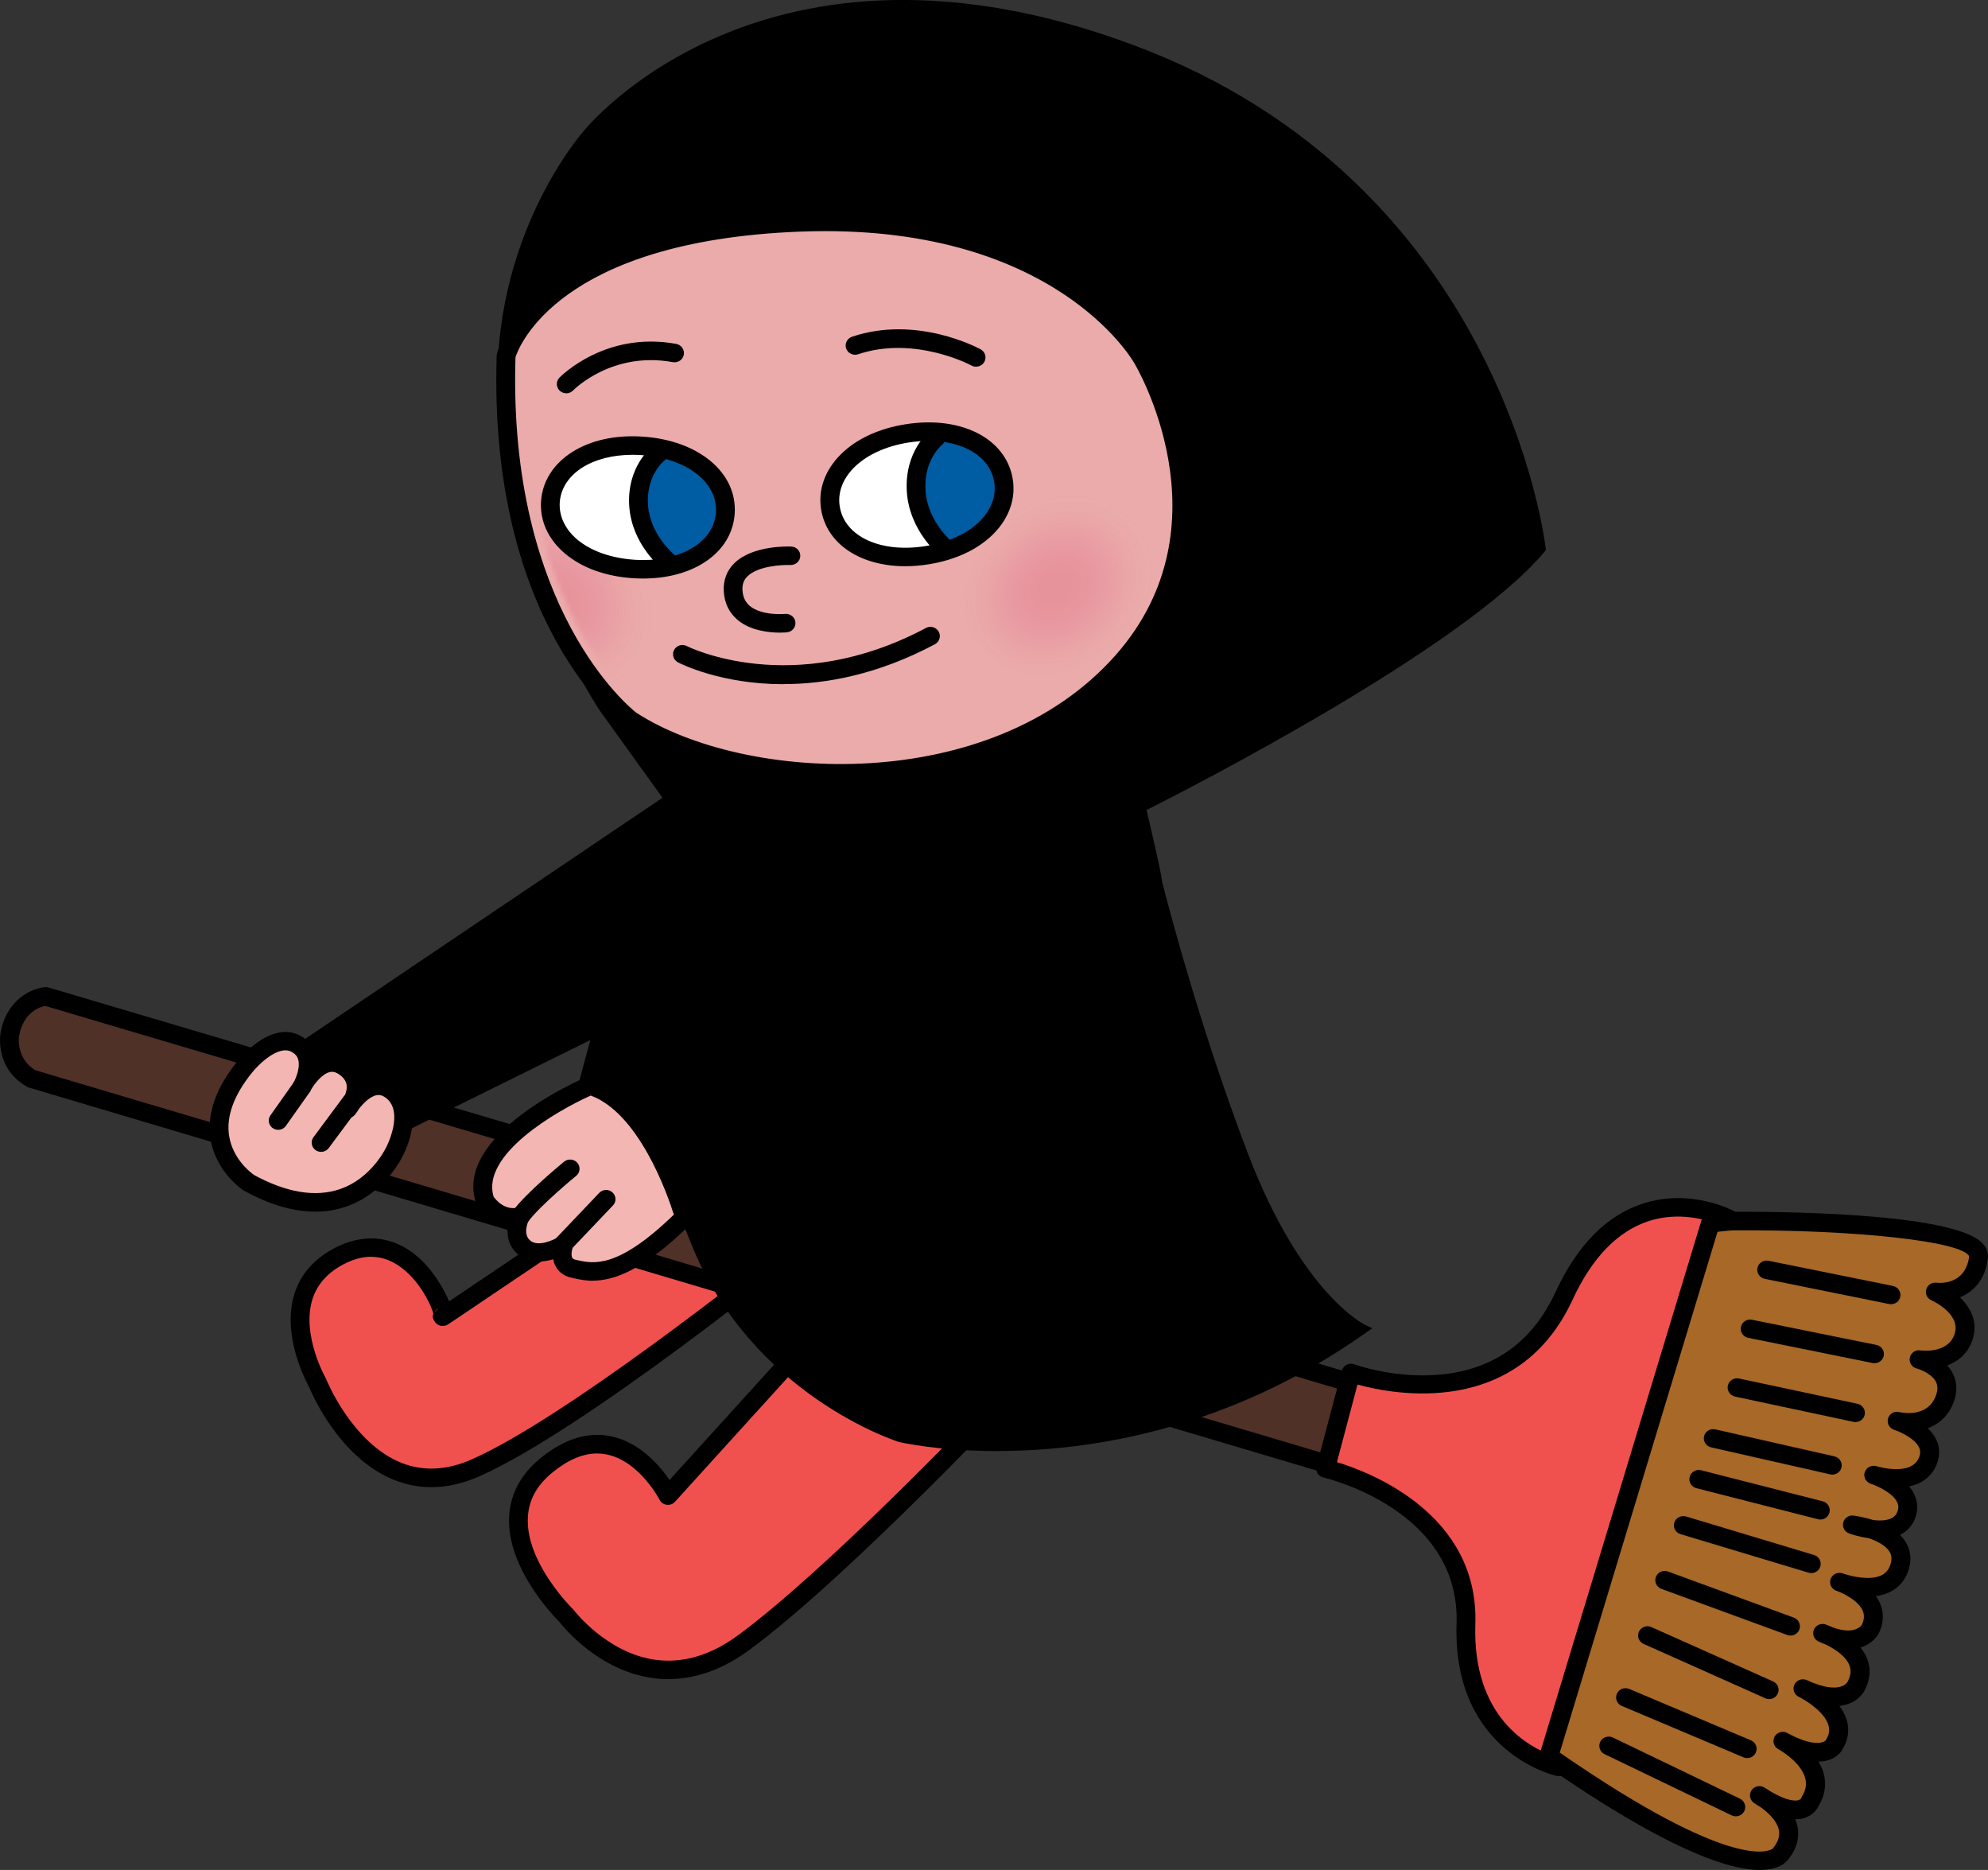 <svg width="436" height="410" viewBox="0 0 436 410" fill="none" xmlns="http://www.w3.org/2000/svg">
<rect x="0" y="0" width="436" height="410" fill="#333333" stroke="none"/>
<g clip-path="url(#clip0_37_1953)">
<path d="M157.311 248.157C157.311 248.157 96.129 289.332 97.115 288.692C98.101 288.051 89.915 267.135 74.21 275.498C58.505 283.861 69.632 303.167 69.632 303.167C69.632 303.167 81.076 332.117 104.316 321.832C127.539 311.53 176.291 271.965 176.291 271.965L157.311 248.157Z" fill="#F0514F"/>
<path d="M94.597 326.075C91.798 326.075 89.069 325.538 86.41 324.482C74.456 319.668 68.434 305.678 67.765 304.05C67.043 302.751 61.867 292.968 64.473 284.017C65.758 279.601 68.698 276.138 73.223 273.732C81.956 269.074 90.653 271.931 96.446 281.402C97.203 282.649 97.96 284.017 98.488 285.315H98.523L156.149 246.495C157.046 245.889 158.261 246.08 158.93 246.911L177.91 270.719C178.596 271.585 178.456 272.831 177.593 273.524C175.586 275.151 128.366 313.383 105.161 323.685C101.552 325.278 98.03 326.075 94.597 326.075ZM81.41 275.55C79.438 275.55 77.378 276.121 75.195 277.281C71.692 279.151 69.42 281.783 68.452 285.107C66.181 292.865 71.375 302.076 71.427 302.163C71.48 302.249 71.516 302.336 71.551 302.422C71.603 302.561 77.202 316.396 87.995 320.724C92.801 322.646 97.995 322.404 103.471 319.98C123.876 310.941 164.934 278.441 173.42 271.654L156.888 250.91C147.521 257.213 100.126 289.125 98.347 290.337C98.312 290.354 98.294 290.371 98.259 290.389C97.326 291.012 96.023 290.769 95.389 289.852C94.897 289.125 94.773 288.622 95.055 288.086C94.544 286.025 91.499 279.601 86.322 276.848C84.738 276 83.1 275.567 81.41 275.567V275.55ZM95.971 287.012C95.671 287.203 95.478 287.445 95.354 287.67C95.53 287.48 95.742 287.272 96.006 287.064L95.971 287.012Z" fill="black"/>
<path d="M184.442 286.094L146.5 327.927C146.5 327.927 136.359 307.981 120.003 321.175C103.647 334.369 124.264 354.315 124.264 354.315C124.264 354.315 140.954 376.513 163.191 360.098C185.445 343.684 224.038 302.509 224.038 302.509L184.459 286.094H184.442Z" fill="#F0514F"/>
<path d="M146.626 368.167C145.429 368.167 144.214 368.081 143.017 367.907C131.309 366.228 123.685 356.912 122.699 355.631C121.431 354.367 111.132 343.805 111.66 332.602C111.889 327.546 114.266 323.166 118.702 319.581C123.843 315.443 129.002 313.868 134.037 314.924C140.323 316.24 144.689 321.365 146.837 324.499L182.93 284.727C183.511 284.086 184.462 283.878 185.272 284.207L224.85 300.622C225.467 300.881 225.924 301.418 226.065 302.059C226.206 302.699 226.03 303.375 225.572 303.86C225.185 304.275 186.592 345.363 164.443 361.691C158.633 365.985 152.665 368.15 146.644 368.15L146.626 368.167ZM131.009 318.681C127.911 318.681 124.653 320.032 121.308 322.733C117.752 325.59 115.938 328.88 115.762 332.793C115.304 342.68 125.587 352.757 125.692 352.861C125.763 352.93 125.833 353.017 125.903 353.103C125.974 353.19 133.052 362.401 143.633 363.908C149.725 364.773 155.887 362.955 161.943 358.488C180.905 344.498 212.315 311.876 220.519 303.254L185.007 288.536L148.034 329.278C147.577 329.78 146.908 330.022 146.221 329.936C145.552 329.849 144.953 329.434 144.654 328.845C144.619 328.758 140.252 320.395 133.14 318.924C132.435 318.768 131.713 318.698 130.992 318.698L131.009 318.681Z" fill="black"/>
<path d="M6.935 236.522L296.293 322.542L301.574 304.777L10.069 218.48C10.069 218.48 3.484 219.016 2.128 226.895C2.128 226.895 1.072 233.18 6.935 236.522Z" fill="#4F3128"/>
<path d="M296.296 324.586C296.103 324.586 295.891 324.551 295.698 324.499L6.34 238.461C6.181 238.409 6.04 238.357 5.9 238.271C-1.108 234.271 0.054 226.86 0.107 226.548C1.375 219.068 7.079 216.679 9.896 216.437C10.16 216.419 10.407 216.437 10.653 216.523L302.159 302.821C303.251 303.15 303.867 304.258 303.55 305.331L298.268 323.096C298.11 323.616 297.758 324.049 297.265 324.309C296.965 324.464 296.631 324.551 296.279 324.551L296.296 324.586ZM7.783 234.669L294.905 320.032L299.025 306.162L9.914 220.558C8.734 220.783 5.09 221.891 4.174 227.241C4.139 227.432 3.487 232.072 7.783 234.669Z" fill="black"/>
<path d="M379.29 267.325L341.789 387.404C341.789 387.404 320.609 383.023 321.507 356.029C322.405 329.036 290.696 321.988 290.696 321.988L296.259 301.02C296.259 301.02 329.535 313.279 343.022 284.121C356.49 254.962 379.273 267.308 379.273 267.308L379.29 267.325Z" fill="#F0514F"/>
<path d="M341.789 389.43C341.648 389.43 341.507 389.43 341.366 389.378C341.137 389.326 318.513 384.322 319.447 355.96C320.274 330.923 290.555 324.031 290.256 323.962C289.71 323.841 289.234 323.512 288.953 323.045C288.671 322.577 288.583 322.006 288.724 321.486L294.287 300.518C294.428 299.964 294.816 299.496 295.326 299.237C295.837 298.977 296.453 298.942 296.999 299.133C297.087 299.167 305.15 302.076 314.605 301.487C327 300.726 335.926 294.613 341.155 283.289C345.909 273.022 352.335 266.494 360.258 263.914C370.751 260.486 379.906 265.334 380.294 265.542C381.156 266.009 381.561 266.996 381.262 267.914L343.761 387.993C343.497 388.859 342.687 389.43 341.789 389.43ZM293.213 320.586C300.467 322.785 324.376 331.927 323.566 356.099C322.88 376.703 335.592 383.179 340.416 384.876L376.79 268.416C374.061 267.36 368.022 265.628 361.508 267.758C354.747 269.992 349.148 275.775 344.905 284.952C332.845 311.045 305.608 305.747 297.721 303.583L293.213 320.586Z" fill="black"/>
<path d="M379.75 267.706C379.75 267.706 435.086 267.256 433.924 275.74C432.762 284.224 424.452 283.22 424.452 283.22C424.452 283.22 432.621 286.787 430.685 293.003C428.73 299.219 420.895 298.076 420.895 298.076C420.895 298.076 429.065 300.12 426.494 306.803C423.941 313.469 416.089 311.582 416.089 311.582C416.089 311.582 425.332 314.526 422.779 320.447C420.226 326.369 410.966 323.408 410.966 323.408C410.966 323.408 420.209 326.352 418.114 332.118C416.019 337.883 406.3 334.334 406.3 334.334C406.3 334.334 418.924 335.892 416.67 343.476C414.416 351.06 403.483 346.905 403.483 346.905C403.483 346.905 413.659 350.298 410.173 357.276C410.173 357.276 407.779 361.778 399.768 358.107C399.768 358.107 411.106 362.055 407.145 369.622C407.145 369.622 405.015 374.66 395.455 370.245C395.455 370.245 406.793 375.717 402.145 382.746C402.145 382.746 399.856 386.573 391.071 381.777C391.071 381.777 401.722 387.473 396.986 395.057C396.986 395.057 395.331 399.94 385.912 393.707C385.912 393.707 396.405 399.334 390.507 406.537C390.507 406.537 384.556 416.372 339.696 385.119L375.137 268.191L379.767 267.741L379.75 267.706Z" fill="#A76828"/>
<path d="M385.945 410C378.973 410 365.293 405.411 338.496 386.746C337.775 386.244 337.458 385.344 337.704 384.512L373.146 267.585C373.392 266.806 374.079 266.234 374.906 266.148L379.537 265.697C379.537 265.697 379.66 265.697 379.73 265.697C387.811 265.645 428.552 265.663 434.873 272.693C435.982 273.939 436.088 275.186 435.964 276.017C435.313 280.813 432.654 283.289 429.855 284.449C432.144 286.666 433.852 289.8 432.654 293.609C431.669 296.76 429.45 298.492 427.073 299.392C427.513 299.877 427.918 300.414 428.235 301.037C428.94 302.37 429.556 304.587 428.429 307.53C427.249 310.612 425.101 312.309 422.795 313.158C423.552 313.885 424.221 314.733 424.679 315.703C425.489 317.452 425.489 319.374 424.679 321.244C423.482 324.014 421.21 325.382 418.71 325.919C419.133 326.421 419.503 326.958 419.784 327.546C420.612 329.209 420.7 331.027 420.048 332.81C419.432 334.472 418.288 335.771 416.686 336.55C417.108 336.966 417.496 337.398 417.812 337.901C419.01 339.701 419.291 341.831 418.64 344.047C417.953 346.333 416.527 348.082 414.485 349.069C413.499 349.554 412.46 349.831 411.404 349.969C411.791 350.489 412.108 351.043 412.372 351.666C413.235 353.726 413.112 355.977 412.02 358.194C411.932 358.367 410.805 360.393 408.023 361.241C408.622 361.968 409.115 362.765 409.485 363.648C410.365 365.847 410.189 368.236 408.974 370.557C408.957 370.626 408.076 372.565 405.506 373.535C404.854 373.777 404.15 373.95 403.411 374.037C404.132 375.007 404.713 376.08 405.048 377.257C405.682 379.491 405.277 381.777 403.886 383.872C403.71 384.183 402.354 386.192 398.833 386.244C399.308 387.058 399.713 387.923 399.96 388.858C400.611 391.265 400.241 393.655 398.851 395.958C398.446 396.875 397.46 398.035 395.84 398.572C395.188 398.797 394.537 398.901 393.727 398.884C393.938 399.386 394.115 399.923 394.22 400.477C394.572 402.191 394.502 404.84 392.178 407.714C391.808 408.217 390.787 409.29 388.498 409.758C387.776 409.913 386.931 410 385.963 410H385.945ZM342.071 384.27C380.822 411.039 388.428 405.654 388.815 405.308C388.833 405.273 388.85 405.256 388.868 405.221C389.977 403.853 390.4 402.555 390.135 401.256C389.678 399.04 387.459 397.17 386.051 396.183C385.611 395.923 385.171 395.646 384.713 395.334C383.797 394.728 383.533 393.533 384.097 392.598C384.66 391.681 385.875 391.352 386.843 391.871C386.914 391.906 387.512 392.235 388.322 392.789C392.248 395.109 393.991 394.849 394.449 394.694C394.784 394.572 394.977 394.365 394.977 394.365C395.03 394.226 395.1 394.07 395.171 393.949C396.034 392.564 396.28 391.213 395.91 389.863C394.96 386.33 390.329 383.699 390.047 383.525C390.047 383.525 390.03 383.525 390.012 383.525C389.026 382.989 388.657 381.759 389.202 380.772C389.748 379.785 390.998 379.439 392.002 379.976C392.002 379.976 392.037 379.976 392.055 380.011C397.512 382.989 399.925 382.158 400.382 381.603C401.122 380.495 401.333 379.439 401.016 378.314C400.206 375.37 396.034 372.79 394.502 372.046C393.481 371.561 393.058 370.349 393.551 369.345C394.044 368.34 395.259 367.925 396.28 368.392C403.551 371.751 405.154 368.877 405.206 368.756C405.928 367.371 406.034 366.211 405.594 365.102C404.766 363.025 402.125 361.397 400.312 360.531C399.837 360.358 399.361 360.15 398.851 359.925C397.847 359.475 397.389 358.315 397.812 357.328C398.234 356.324 399.379 355.822 400.4 356.185C400.594 356.254 401.175 356.462 401.967 356.826C406.826 358.575 408.252 356.376 408.323 356.272C408.851 355.198 408.939 354.159 408.534 353.19C407.618 351.025 404.502 349.45 403.041 348.896C402.882 348.844 402.759 348.792 402.689 348.774C401.65 348.376 401.104 347.233 401.491 346.194C401.879 345.156 403.023 344.619 404.097 344.965C404.168 344.982 404.291 345.034 404.467 345.086C406.157 345.658 410.171 346.593 412.636 345.398C413.657 344.896 414.291 344.099 414.643 342.887C414.96 341.796 414.872 340.896 414.326 340.1C413.464 338.801 411.633 337.883 409.854 337.26C407.636 336.966 405.875 336.342 405.541 336.221C404.555 335.857 404.009 334.836 404.256 333.832C404.502 332.827 405.47 332.169 406.509 332.308C406.897 332.36 408.71 332.602 410.84 333.295C412.231 333.451 413.675 333.416 414.749 332.931C415.436 332.62 415.876 332.135 416.14 331.425C416.422 330.663 416.386 329.988 416.052 329.312C415.013 327.235 411.457 325.694 410.295 325.33C409.432 325.053 408.868 324.256 408.868 323.408C408.868 323.2 408.904 322.992 408.974 322.785C409.326 321.728 410.488 321.14 411.562 321.486C411.633 321.503 419.045 323.789 420.841 319.651C421.21 318.82 421.21 318.092 420.894 317.382C419.96 315.357 416.615 313.885 415.418 313.504C414.362 313.158 413.781 312.067 414.08 311.011C414.379 309.954 415.471 309.331 416.545 309.608C417.161 309.747 422.707 310.889 424.538 306.093C425.013 304.846 425.013 303.808 424.556 302.924C423.675 301.245 421.21 300.275 420.348 300.05C419.291 299.773 418.64 298.734 418.851 297.678C419.08 296.622 420.084 295.912 421.175 296.085C421.422 296.12 427.302 296.882 428.693 292.432C430.084 287.982 423.658 285.125 423.605 285.107C422.672 284.709 422.179 283.688 422.46 282.718C422.725 281.748 423.675 281.125 424.696 281.246C425.735 281.35 431.035 281.61 431.88 275.498C430.647 272.208 406.826 269.559 379.853 269.766L376.684 270.078L342.071 384.305V384.27ZM388.727 405.446C388.727 405.446 388.727 405.446 388.727 405.463C388.727 405.463 388.727 405.463 388.727 405.446Z" fill="black"/>
<path d="M411.124 298.89C410.983 298.89 410.842 298.89 410.701 298.856L383.412 293.332C382.303 293.107 381.581 292.033 381.81 290.943C382.038 289.852 383.13 289.142 384.239 289.367L411.529 294.89C412.638 295.116 413.36 296.189 413.131 297.28C412.937 298.232 412.075 298.89 411.106 298.89H411.124Z" fill="black"/>
<path d="M414.75 285.956C414.609 285.956 414.468 285.956 414.327 285.921L387.037 280.398C385.928 280.173 385.206 279.099 385.435 278.008C385.664 276.917 386.756 276.208 387.865 276.433L415.154 281.956C416.264 282.181 416.986 283.255 416.757 284.346C416.563 285.298 415.7 285.956 414.732 285.956H414.75Z" fill="black"/>
<path d="M406.95 311.807C406.809 311.807 406.651 311.807 406.51 311.755L380.523 306.214C379.414 305.972 378.71 304.898 378.939 303.808C379.185 302.717 380.277 302.024 381.386 302.249L407.373 307.79C408.482 308.032 409.186 309.106 408.957 310.197C408.746 311.149 407.901 311.79 406.95 311.79V311.807Z" fill="black"/>
<path d="M401.859 323.322C401.701 323.322 401.542 323.322 401.401 323.27L375.274 317.348C374.165 317.088 373.478 316.015 373.725 314.924C373.971 313.833 375.098 313.158 376.189 313.4L402.317 319.322C403.426 319.582 404.113 320.655 403.866 321.746C403.655 322.681 402.792 323.322 401.859 323.322Z" fill="black"/>
<path d="M380.681 398.243C380.382 398.243 380.065 398.174 379.783 398.035L351.912 384.616C350.891 384.131 350.469 382.902 350.962 381.898C351.455 380.894 352.705 380.478 353.726 380.963L381.597 394.382C382.618 394.867 383.04 396.096 382.547 397.1C382.195 397.81 381.456 398.243 380.699 398.243H380.681Z" fill="black"/>
<path d="M383.18 385.482C382.916 385.482 382.634 385.43 382.37 385.309L355.679 374.037C354.64 373.604 354.147 372.409 354.605 371.37C355.063 370.349 356.26 369.864 357.316 370.314L384.007 381.586C385.046 382.019 385.539 383.214 385.081 384.253C384.747 385.015 383.99 385.482 383.18 385.482Z" fill="black"/>
<path d="M388.005 372.548C387.723 372.548 387.424 372.496 387.16 372.357L360.469 360.445C359.43 359.977 358.972 358.782 359.448 357.761C359.923 356.739 361.138 356.289 362.177 356.757L388.867 368.669C389.906 369.137 390.364 370.331 389.889 371.353C389.537 372.098 388.797 372.548 388.005 372.548Z" fill="black"/>
<path d="M392.689 358.609C392.443 358.609 392.214 358.575 391.967 358.488L364.378 348.376C363.304 347.978 362.776 346.818 363.164 345.762C363.568 344.705 364.748 344.186 365.822 344.567L393.411 354.679C394.485 355.077 395.013 356.237 394.626 357.293C394.309 358.107 393.534 358.609 392.689 358.609Z" fill="black"/>
<path d="M397.25 344.913C397.056 344.913 396.845 344.879 396.651 344.827L368.57 336.377C367.478 336.048 366.862 334.923 367.196 333.849C367.531 332.776 368.693 332.187 369.767 332.498L397.849 340.948C398.94 341.277 399.556 342.403 399.222 343.476C398.958 344.342 398.13 344.913 397.25 344.913Z" fill="black"/>
<path d="M399.218 333.174C399.042 333.174 398.866 333.156 398.708 333.104L372.052 326.3C370.943 326.023 370.291 324.914 370.573 323.824C370.855 322.733 371.981 322.092 373.091 322.369L399.746 329.174C400.856 329.451 401.507 330.559 401.225 331.65C400.979 332.568 400.151 333.174 399.236 333.174H399.218Z" fill="black"/>
<path d="M148.349 175.331L63.135 232.799L79.034 250.72L156.325 212.523L148.349 175.331Z" fill="black"/>
<path d="M79.037 252.746C78.456 252.746 77.893 252.503 77.488 252.053L61.589 234.132C61.202 233.699 61.026 233.111 61.096 232.539C61.167 231.968 61.484 231.448 61.977 231.119L147.191 173.634C147.754 173.253 148.476 173.166 149.127 173.426C149.761 173.686 150.237 174.223 150.377 174.881L158.353 212.073C158.547 212.973 158.107 213.891 157.261 214.307L79.97 252.503C79.671 252.642 79.354 252.711 79.037 252.711V252.746ZM66.202 233.18L79.53 248.192L153.987 211.398L146.979 178.69L66.22 233.163L66.202 233.18Z" fill="black"/>
<path d="M129.459 238.028C129.459 238.028 101.817 249.802 106.377 263.256C106.377 263.256 109.088 267.862 114.071 266.771C114.071 266.771 111.853 271.273 115.18 273.714C118.508 276.173 123.631 272.9 123.631 272.9C123.631 272.9 121.976 277.402 125.849 278.216C129.723 279.03 135.973 280.935 150.093 266.909C150.093 266.909 143.297 242.305 129.441 238.046L129.459 238.028Z" fill="#F4B6B3"/>
<path d="M130.021 280.813C128.331 280.813 126.958 280.519 125.796 280.259L125.426 280.173C123.401 279.74 122.398 278.614 121.905 277.731C121.606 277.212 121.43 276.658 121.324 276.104C119.141 276.762 116.306 277.039 113.947 275.307C111.57 273.558 111.112 270.996 111.359 268.849C107.01 268.243 104.704 264.433 104.598 264.243C104.528 264.122 104.475 264.001 104.422 263.862C99.316 248.815 127.433 236.643 128.63 236.141C129.088 235.95 129.599 235.916 130.057 236.072C144.828 240.608 151.8 265.282 152.082 266.338C152.276 267.031 152.082 267.775 151.554 268.295C141.06 278.718 134.441 280.796 130.004 280.796L130.021 280.813ZM123.648 270.875C124.106 270.875 124.563 271.03 124.933 271.325C125.62 271.862 125.884 272.779 125.585 273.593C125.391 274.164 125.215 275.273 125.514 275.792C125.567 275.879 125.69 276.104 126.289 276.225L126.676 276.312C130.215 277.073 135.515 278.216 147.786 266.321C146.325 261.698 140.145 244.14 129.564 240.21C122.011 243.586 105.461 253.196 108.26 262.39C108.718 263.031 110.602 265.438 113.63 264.78C114.405 264.607 115.197 264.884 115.69 265.507C116.183 266.113 116.271 266.944 115.919 267.654C115.866 267.775 114.493 270.684 116.412 272.104C118.172 273.403 121.482 271.844 122.521 271.204C122.856 270.996 123.243 270.892 123.63 270.892L123.648 270.875Z" fill="black"/>
<path d="M114.09 268.779C113.668 268.779 113.263 268.658 112.893 268.399C111.96 267.741 111.749 266.477 112.418 265.576C115.305 261.594 123.387 254.98 123.721 254.702C124.601 253.993 125.904 254.114 126.626 254.962C127.348 255.828 127.242 257.092 126.362 257.819C126.274 257.888 118.351 264.382 115.781 267.931C115.376 268.485 114.742 268.779 114.108 268.779H114.09Z" fill="black"/>
<path d="M122.54 275.861C122.03 275.861 121.537 275.688 121.132 275.307C120.304 274.545 120.251 273.264 121.044 272.45L131.431 261.542C132.206 260.728 133.509 260.676 134.336 261.455C135.164 262.217 135.217 263.499 134.424 264.312L124.037 275.221C123.632 275.654 123.086 275.861 122.54 275.861Z" fill="black"/>
<path d="M229.128 194.637L132.03 237.474C132.03 237.474 143.826 244.85 151.978 266.009L252.245 225.942" fill="black"/>
<path d="M151.961 268.035C151.679 268.035 151.397 267.983 151.133 267.862C150.623 267.637 150.235 267.238 150.024 266.719C142.225 246.426 131.009 239.24 130.904 239.171C130.27 238.773 129.9 238.063 129.953 237.318C130.006 236.574 130.481 235.916 131.168 235.621L228.266 192.784C229.305 192.317 230.52 192.784 230.995 193.806C231.453 194.827 230.995 196.022 229.956 196.49L135.957 237.959C139.936 241.387 147.277 249.162 153.105 263.36L251.436 224.072C252.492 223.657 253.689 224.159 254.112 225.181C254.534 226.219 254.042 227.397 252.985 227.812L152.718 267.879C152.471 267.983 152.207 268.035 151.943 268.035H151.961Z" fill="black"/>
<path d="M54.527 259.308C54.527 259.308 40.548 250.149 53.664 233.977C53.664 233.977 59.739 226.167 64.897 228.886C70.056 231.604 66.235 238.323 66.235 238.323C66.235 238.323 70.426 230.288 75.637 233.994C80.848 237.717 76.218 243.188 76.218 243.188C76.218 243.188 80.989 235.119 86.078 239.275C91.183 243.43 86.746 252.071 86.746 252.071C86.746 252.071 78.084 272.26 54.545 259.326L54.527 259.308Z" fill="#F4B6B3"/>
<path d="M69.122 265.663C64.316 265.663 59.087 264.122 53.523 261.074C53.47 261.057 53.435 261.022 53.382 260.988C53.136 260.832 47.326 256.953 46.181 249.733C45.319 244.296 47.291 238.582 52.062 232.713C52.326 232.366 59.245 223.605 65.865 227.085C67.608 228.003 68.823 229.423 69.334 231.189C69.404 231.414 69.457 231.639 69.492 231.864C70.055 231.553 70.672 231.31 71.323 231.154C73.207 230.704 75.091 231.12 76.816 232.349C78.489 233.544 79.563 235.05 79.968 236.764C80.566 236.487 81.2 236.262 81.887 236.141C83.806 235.812 85.707 236.349 87.38 237.699C93.665 242.825 88.771 252.556 88.56 252.971C88.472 253.196 84.792 261.542 75.813 264.589C73.682 265.317 71.446 265.68 69.105 265.68L69.122 265.663ZM55.618 257.577C62.767 261.473 69.087 262.546 74.439 260.763C81.693 258.339 84.809 251.326 84.845 251.257C84.933 251.066 88.524 243.881 84.757 240.816C83.788 240.037 83.084 240.054 82.626 240.123C81.147 240.383 79.651 241.941 78.735 243.119C78.295 243.863 77.908 244.331 77.802 244.452C77.115 245.266 75.918 245.422 75.038 244.816C74.158 244.21 73.894 243.05 74.439 242.132C74.527 241.976 74.827 241.491 75.284 240.868C75.725 240.054 76.165 238.946 76.024 237.924C75.901 237.059 75.39 236.297 74.422 235.604C73.453 234.912 72.749 234.964 72.309 235.067C70.478 235.5 68.735 238.011 68.136 239.05C68.084 239.154 68.048 239.223 68.013 239.275C67.467 240.245 66.235 240.591 65.249 240.071C64.263 239.552 63.876 238.34 64.386 237.353C64.404 237.301 64.457 237.232 64.51 237.128C64.985 236.21 65.883 233.942 65.39 232.28C65.178 231.552 64.703 231.033 63.928 230.617C61.006 229.076 56.622 233.492 55.301 235.154C51.27 240.123 49.579 244.798 50.248 249.058C51.076 254.218 55.09 257.179 55.601 257.525L55.618 257.577Z" fill="black"/>
<path d="M337.952 120.304C337.952 120.304 329.713 41.279 248.319 10.874C166.926 -19.531 128.738 29.47 128.738 29.47C128.738 29.47 108.315 52.135 110.287 87.908C112.364 125.758 132.418 155.263 132.418 155.263L147.365 176.041L146.432 181.443L142.788 181.322C142.893 181.339 143.017 181.391 143.105 181.408L128.192 236.695C128.192 236.695 139.161 238.548 152.418 272.052C165.658 305.539 197.455 315.218 197.455 315.218C197.455 315.218 247.861 327.529 298.937 291.445C298.937 291.445 284.87 285.073 272.757 253.439C263.003 227.951 256.119 202.446 253.812 193.477C253.812 193.477 253.83 193.477 253.848 193.477C254.041 193.529 251.682 183.175 250.291 177.08C257.422 173.513 319.994 141.809 337.952 120.321V120.304Z" fill="black"/>
<path d="M218.793 318.162C205.676 318.162 197.419 316.222 197.208 316.188C196.838 316.067 164.742 305.955 151.467 272.398C138.72 240.158 128.121 237.699 128.016 237.665L126.942 237.457L127.206 236.418L141.854 182.118L142.576 180.924L145.569 180.404L146.273 176.283L131.572 155.852C131.361 155.54 111.307 125.672 109.247 87.96C107.293 52.187 127.751 29.037 127.963 28.795C128.297 28.362 167.506 -20.397 248.688 9.921C329.73 40.188 338.903 119.404 338.991 120.2L339.026 120.616L338.762 120.945C321.156 142 261.294 172.647 251.47 177.599C253.988 188.525 254.78 192.022 254.851 193.304C257.351 202.983 264.129 227.951 273.742 253.058C285.521 283.809 299.253 290.423 299.394 290.492L300.979 291.22L299.553 292.224C269.024 313.798 238.459 318.144 218.793 318.144V318.162ZM129.442 236.02C132.593 237.353 142.259 243.552 153.386 271.654C166.291 304.275 197.454 314.127 197.771 314.231C198.211 314.335 247.403 325.78 297.053 291.497C293.074 288.951 281.806 279.861 271.805 253.767C262.122 228.47 255.308 203.329 252.826 193.702L252.439 192.196L252.615 192.23C252.28 190.533 251.417 186.568 249.287 177.287L249.111 176.526L249.833 176.162C256.858 172.647 318.691 141.324 336.896 119.992C336.068 113.776 324.782 40.5 247.967 11.826C168.21 -17.956 129.935 29.608 129.565 30.093C129.318 30.37 109.406 52.949 111.325 87.856C113.35 124.979 133.086 154.414 133.297 154.709L148.474 175.798L147.33 182.482L143.949 182.361L129.477 236.02H129.442Z" fill="black"/>
<path d="M61.008 247.725C60.603 247.725 60.199 247.603 59.829 247.361C58.896 246.72 58.667 245.456 59.318 244.539L64.53 237.163C65.181 236.245 66.466 236.02 67.4 236.66C68.333 237.301 68.561 238.565 67.91 239.483L62.699 246.859C62.294 247.43 61.66 247.725 61.008 247.725Z" fill="black"/>
<path d="M70.424 252.555C70.002 252.555 69.579 252.434 69.21 252.175C68.294 251.517 68.083 250.253 68.752 249.335L75.389 240.4C76.058 239.5 77.344 239.292 78.277 239.95C79.21 240.608 79.404 241.872 78.735 242.79L72.097 251.724C71.692 252.261 71.058 252.555 70.424 252.555Z" fill="black"/>
<path d="M138.351 157.912C138.351 157.912 109.142 136.251 111.008 78.021C111.008 78.021 117.487 51.027 175.359 48.759C233.231 46.508 250.52 78.523 250.52 78.523C250.52 78.523 272.792 114.902 246.224 144.978C218.846 175.954 163.686 174.361 138.368 157.895L138.351 157.912Z" fill="#EBABAB"/>
<path d="M184.321 171.452C165.835 171.452 148.352 166.847 137.207 159.609C137.172 159.592 137.137 159.557 137.101 159.54C135.869 158.622 107.065 136.58 108.931 77.969C108.931 77.831 108.949 77.692 108.984 77.571C109.266 76.411 116.502 49.053 175.254 46.75C233.724 44.465 251.594 76.238 252.316 77.588C252.492 77.865 274.993 115.491 247.756 146.329C231.84 164.336 207.28 171.452 184.304 171.452H184.321ZM139.549 156.267C163.37 171.695 217.368 174.535 244.658 143.662C269.958 115.023 248.971 79.926 248.742 79.579C248.513 79.181 231.136 48.638 175.43 50.785C122.453 52.845 113.755 76.134 113.051 78.333C111.361 133.671 138.316 155.315 139.549 156.267Z" fill="black"/>
<mask id="mask0_37_1953" style="mask-type:luminance" maskUnits="userSpaceOnUse" x="114" y="50" width="144" height="118">
<path d="M141.112 155.886C141.112 155.886 113.03 135.074 114.826 79.077C114.826 79.077 121.059 53.122 176.694 50.958C232.33 48.794 248.95 79.579 248.95 79.579C248.95 79.579 270.359 114.556 244.813 143.471C218.491 173.253 165.462 171.729 141.112 155.886Z" fill="white"/>
</mask>
<g mask="url(#mask0_37_1953)">
<path opacity="0.25" d="M244.83 142.502C254.726 134.705 257.386 121.802 250.771 113.683C244.156 105.563 230.772 105.301 220.876 113.097C210.981 120.894 208.321 133.797 214.936 141.917C221.55 150.037 234.935 150.299 244.83 142.502Z" fill="url(#paint0_radial_37_1953)"/>
<path opacity="0.25" d="M140.588 146.752C147.309 138.717 144.819 125.782 135.026 117.86C125.234 109.938 111.848 110.03 105.127 118.065C98.406 126.1 100.896 139.036 110.689 146.958C120.481 154.88 133.867 154.788 140.588 146.752Z" fill="url(#paint1_radial_37_1953)"/>
</g>
<path d="M171.062 138.71C168.826 138.71 164.653 138.346 161.784 135.939C159.917 134.364 158.879 132.251 158.738 129.637C158.597 127.247 159.389 125.135 161.009 123.525C164.988 119.577 172.717 119.802 173.562 119.837C174.706 119.888 175.569 120.841 175.516 121.949C175.464 123.074 174.478 123.906 173.368 123.888C171.52 123.802 166.203 124.096 163.914 126.382C163.104 127.178 162.769 128.148 162.84 129.412C162.928 130.901 163.456 132.026 164.442 132.857C167.101 135.074 172.118 134.623 172.171 134.606C173.316 134.502 174.319 135.299 174.442 136.407C174.566 137.515 173.738 138.519 172.611 138.641C172.541 138.641 171.942 138.71 171.044 138.71H171.062Z" fill="black"/>
<path d="M214.077 80.411C213.743 80.411 213.39 80.324 213.074 80.151C212.95 80.082 200.644 73.502 188.196 77.675C187.122 78.038 185.942 77.467 185.573 76.411C185.203 75.355 185.784 74.195 186.858 73.831C201.066 69.052 214.517 76.29 215.081 76.601C216.067 77.138 216.436 78.385 215.873 79.354C215.503 80.012 214.799 80.393 214.077 80.393V80.411Z" fill="black"/>
<path d="M124.176 86.228C123.666 86.228 123.137 86.038 122.75 85.657C121.94 84.878 121.905 83.597 122.697 82.8C123.102 82.384 132.891 72.567 148.314 75.406C149.441 75.614 150.163 76.671 149.969 77.779C149.776 78.887 148.684 79.597 147.557 79.406C134.37 76.982 126.007 85.276 125.673 85.622C125.268 86.038 124.722 86.246 124.194 86.246L124.176 86.228Z" fill="black"/>
<path d="M171.786 150.016C158.124 150.016 149.321 145.549 148.704 145.237C147.701 144.718 147.314 143.489 147.842 142.502C148.37 141.515 149.62 141.134 150.624 141.653C150.852 141.775 173.811 153.289 203.072 137.688C204.076 137.151 205.326 137.515 205.872 138.502C206.418 139.489 206.048 140.718 205.044 141.255C192.438 147.973 180.994 149.999 171.786 149.999V150.016Z" fill="black"/>
<path d="M159.054 111.936C159.561 104.484 151.384 97.878 140.789 97.18C130.195 96.483 121.195 101.958 120.688 109.41C120.181 116.862 128.358 123.468 138.952 124.166C149.547 124.863 158.547 119.388 159.054 111.936Z" fill="white"/>
<path d="M203.291 121.159C213.769 119.471 221.269 112.128 220.042 104.758C218.815 97.388 209.325 92.781 198.846 94.469C188.368 96.156 180.868 103.499 182.095 110.869C183.323 118.24 192.812 122.846 203.291 121.159Z" fill="white"/>
<path d="M208.196 94.349C203.548 96.635 200.45 101.742 200.731 107.543C201.031 113.603 204.939 118.573 210.133 120.217C217.704 117.135 221.735 111.162 220.732 105.067C219.834 99.561 215.098 95.475 208.196 94.366V94.349Z" fill="#005CA3"/>
<path d="M146.362 97.76C142.313 100.288 139.69 105.119 139.954 110.538C140.288 117.326 145.024 122.763 151.01 123.802C156.468 121.672 159.902 117.534 160.218 112.547C160.641 105.829 155.306 99.82 146.38 97.777L146.362 97.76Z" fill="#005CA3"/>
<path d="M198.528 124.148C188.792 124.148 181.362 119.369 180.095 111.768C179.373 107.474 180.869 103.214 184.267 99.751C187.665 96.323 192.595 93.985 198.546 93.033C210.712 91.076 220.624 96.098 222.103 104.998C222.825 109.292 221.328 113.551 217.93 117.014C214.532 120.443 209.603 122.78 203.652 123.732C201.891 124.009 200.166 124.148 198.528 124.148ZM203.687 96.669C202.261 96.669 200.764 96.79 199.215 97.033C194.215 97.829 189.972 99.803 187.243 102.574C184.76 105.084 183.669 108.114 184.179 111.11C185.271 117.689 193.194 121.308 203 119.733C208 118.936 212.243 116.962 214.972 114.192C217.455 111.681 218.546 108.651 218.036 105.656C217.12 100.115 211.346 96.669 203.669 96.669H203.687Z" fill="black"/>
<path d="M141.058 126.849C140.337 126.849 139.597 126.832 138.84 126.78C132.836 126.382 127.695 124.529 123.98 121.43C120.248 118.313 118.364 114.209 118.663 109.863C118.963 105.517 121.392 101.708 125.512 99.093C129.614 96.513 134.949 95.336 140.953 95.734C153.26 96.548 161.746 103.664 161.129 112.651C160.548 121.101 152.256 126.849 141.058 126.849ZM138.752 99.717C134.474 99.717 130.618 100.686 127.731 102.504C124.737 104.392 122.977 107.11 122.766 110.123C122.554 113.153 123.945 116.062 126.639 118.33C129.632 120.823 134.051 122.382 139.104 122.728C148.999 123.369 156.552 119.023 157.01 112.391C157.467 105.742 150.583 100.444 140.671 99.786C140.02 99.751 139.368 99.717 138.734 99.717H138.752Z" fill="black"/>
<path d="M146.644 125.273C146.187 125.273 145.746 125.135 145.359 124.841C145.077 124.615 138.545 119.404 138 110.937C137.454 102.314 142.877 98.037 143.105 97.847C144.003 97.154 145.289 97.31 145.993 98.193C146.697 99.076 146.539 100.34 145.658 101.033C145.465 101.188 141.715 104.288 142.119 110.677C142.542 117.309 147.894 121.637 147.947 121.672C148.827 122.382 148.968 123.646 148.264 124.512C147.859 125.014 147.261 125.273 146.662 125.273H146.644Z" fill="black"/>
<path d="M207.544 122.416C207.086 122.416 206.628 122.261 206.241 121.966C205.959 121.741 199.427 116.408 198.882 107.785C198.336 98.989 203.723 94.643 203.97 94.453C204.85 93.76 206.153 93.899 206.857 94.765C207.561 95.63 207.421 96.894 206.54 97.604C206.347 97.76 202.579 100.946 202.984 107.526C203.406 114.348 208.776 118.78 208.829 118.832C209.709 119.542 209.833 120.824 209.111 121.689C208.706 122.174 208.107 122.434 207.509 122.434L207.544 122.416Z" fill="black"/>
</g>
<defs>
<radialGradient id="paint0_radial_37_1953" cx="0" cy="0" r="1" gradientUnits="userSpaceOnUse" gradientTransform="translate(231.482 128.88) rotate(-38.234) scale(22.839 18.961)">
<stop stop-color="#D9315C" stop-opacity="0.8"/>
<stop offset="0.14" stop-color="#D9315D" stop-opacity="0.78"/>
<stop offset="0.26" stop-color="#D93160" stop-opacity="0.73"/>
<stop offset="0.38" stop-color="#D93166" stop-opacity="0.65"/>
<stop offset="0.49" stop-color="#D9316F" stop-opacity="0.54"/>
<stop offset="0.54" stop-color="#D93174" stop-opacity="0.47"/>
<stop offset="0.58" stop-color="#D9366F" stop-opacity="0.42"/>
<stop offset="0.77" stop-color="#DB4F5A" stop-opacity="0.19"/>
<stop offset="0.91" stop-color="#DD5E4D" stop-opacity="0.05"/>
<stop offset="1" stop-color="#DE6449" stop-opacity="0"/>
</radialGradient>
<radialGradient id="paint1_radial_37_1953" cx="0" cy="0" r="1" gradientUnits="userSpaceOnUse" gradientTransform="translate(121.772 131.553) rotate(-141.028) scale(22.834 18.965)">
<stop stop-color="#D9315C" stop-opacity="0.8"/>
<stop offset="0.14" stop-color="#D9315D" stop-opacity="0.78"/>
<stop offset="0.26" stop-color="#D93160" stop-opacity="0.73"/>
<stop offset="0.38" stop-color="#D93166" stop-opacity="0.65"/>
<stop offset="0.49" stop-color="#D9316F" stop-opacity="0.54"/>
<stop offset="0.54" stop-color="#D93174" stop-opacity="0.47"/>
<stop offset="0.58" stop-color="#D9366F" stop-opacity="0.42"/>
<stop offset="0.77" stop-color="#DB4F5A" stop-opacity="0.19"/>
<stop offset="0.91" stop-color="#DD5E4D" stop-opacity="0.05"/>
<stop offset="1" stop-color="#DE6449" stop-opacity="0"/>
</radialGradient>
<clipPath id="clip0_37_1953">
<rect width="436" height="410" fill="white"/>
</clipPath>
</defs>
</svg>
